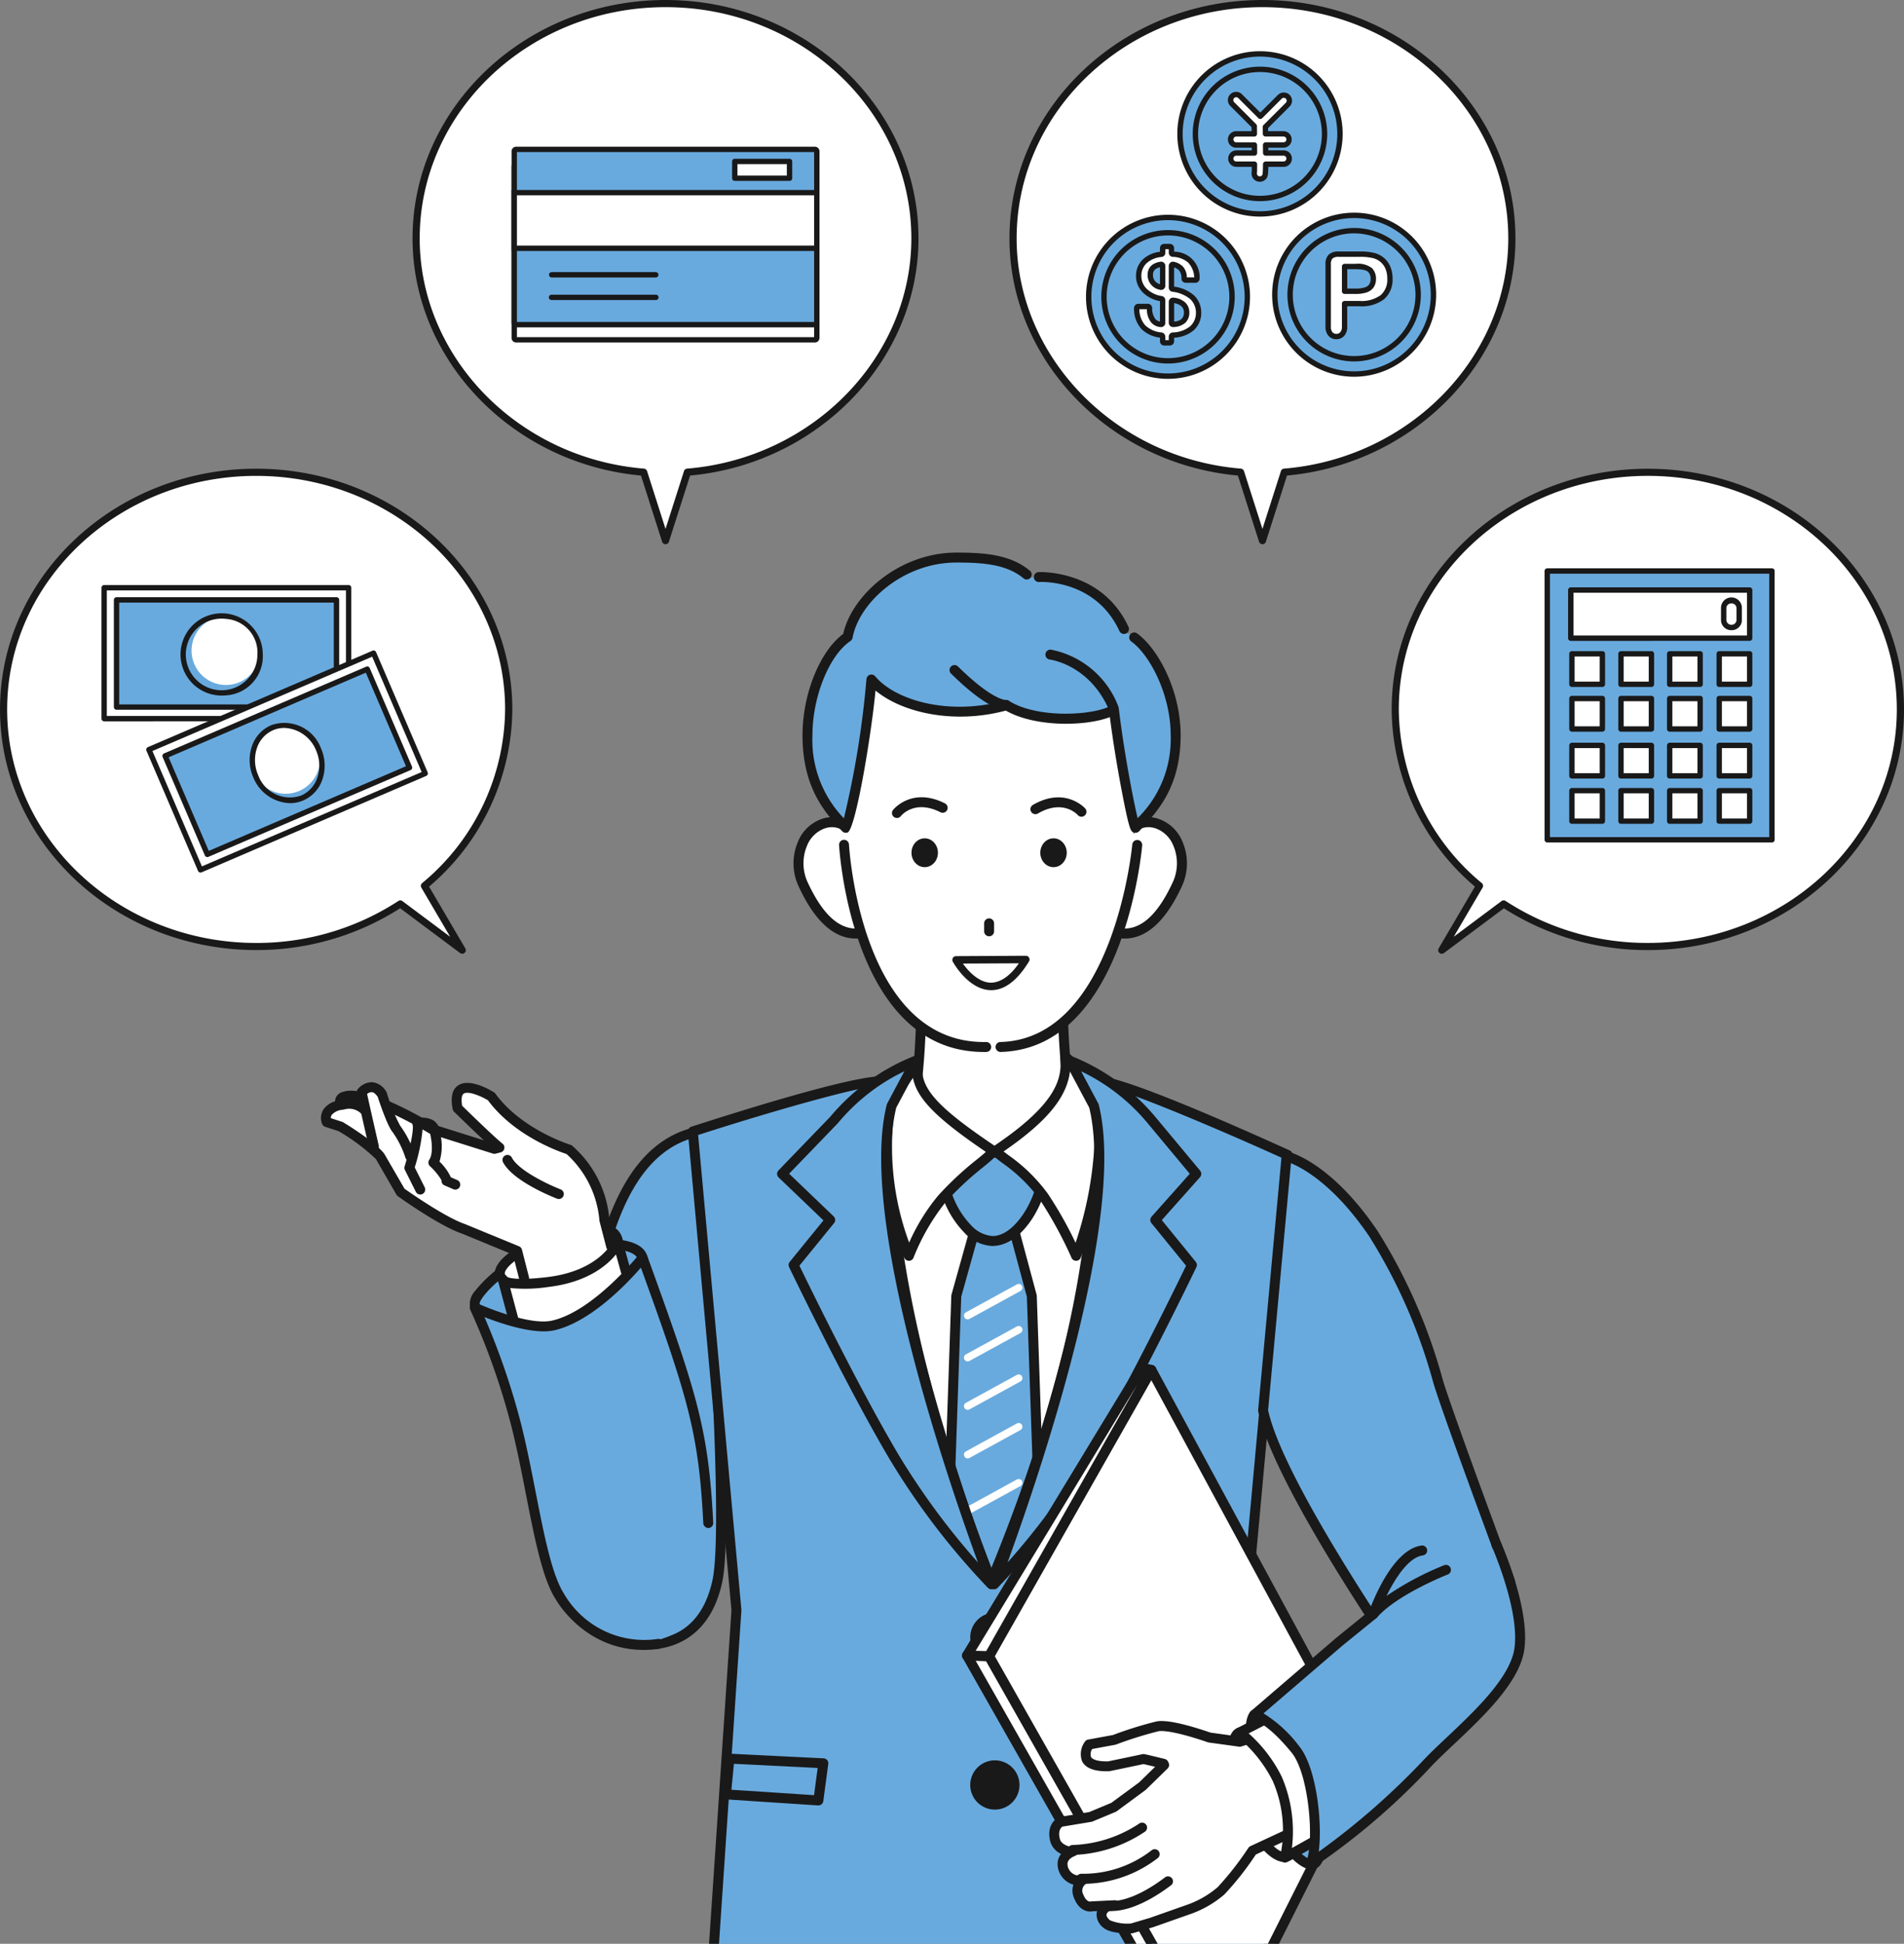 <svg xmlns="http://www.w3.org/2000/svg" xmlns:xlink="http://www.w3.org/1999/xlink" width="255.238" height="260.521" viewBox="0 0 255.238 260.521"><rect x="0" y="0" width="255.238" height="260.521" fill="#808080" stroke="none"/><defs><clipPath id="a"><rect width="192.213" height="206.872" transform="translate(100.31 81.369)" fill="none"/></clipPath></defs><g transform="translate(-919 1037)"><g transform="translate(848.979 -1064.72)"><path d="M126.923,146.446a30.852,30.852,0,0,0,11.3-23.646c0-17.549-15.16-31.776-33.86-31.776S70.5,105.251,70.5,122.8s15.16,31.777,33.861,31.777a35.221,35.221,0,0,0,19.323-5.7l8.3,6.2Z" fill="#fff"/><path d="M131.985,155.551a.479.479,0,0,1-.287-.1l-8.035-6a35.679,35.679,0,0,1-19.3,5.6c-18.935,0-34.339-14.471-34.339-32.257s15.4-32.255,34.339-32.255S138.7,105.015,138.7,122.8a31.426,31.426,0,0,1-11.159,23.75l4.858,8.279a.48.48,0,0,1-.413.722ZM104.36,91.5c-18.407,0-33.381,14.04-33.381,31.3s14.974,31.3,33.381,31.3a34.721,34.721,0,0,0,19.06-5.623.475.475,0,0,1,.549.017l6.4,4.779-3.863-6.582a.479.479,0,0,1,.1-.609,30.508,30.508,0,0,0,11.126-23.28C137.741,105.543,122.767,91.5,104.36,91.5Z" fill="#191919"/><rect width="32.774" height="17.541" transform="translate(83.982 106.493)" fill="#fff"/><path d="M83.982,124.394a.36.36,0,0,1-.359-.36V106.493a.359.359,0,0,1,.359-.359h32.774a.359.359,0,0,1,.359.359v17.541a.359.359,0,0,1-.359.359Zm32.774-.36h0ZM84.341,106.853v16.822H116.4V106.853Z" fill="#191919"/><rect width="29.487" height="14.366" transform="translate(85.646 108.122)" fill="#69aade"/><path d="M85.646,122.848a.36.36,0,0,1-.36-.359V108.122a.36.36,0,0,1,.36-.359h29.486a.36.36,0,0,1,.36.359v14.366a.36.36,0,0,1-.36.36ZM86,108.481v13.648h28.768V108.481Z" fill="#191919"/><path d="M104.889,115.432a4.608,4.608,0,1,1-4.579-5.124A4.874,4.874,0,0,1,104.889,115.432Z" fill="#fff"/><path d="M100.31,120.916a5.514,5.514,0,1,1,4.939-5.484A5.238,5.238,0,0,1,100.31,120.916Zm0-10.248a4.8,4.8,0,1,0,4.22,4.764A4.522,4.522,0,0,0,100.31,110.668Z" fill="#191919"/><rect width="32.774" height="17.541" transform="translate(89.981 128.189) rotate(-23.228)" fill="#fff"/><path d="M96.9,144.667a.357.357,0,0,1-.33-.217l-6.918-16.119a.359.359,0,0,1,0-.275.354.354,0,0,1,.192-.2l30.117-12.925a.359.359,0,0,1,.472.188l6.918,16.119a.359.359,0,0,1,0,.275.355.355,0,0,1-.192.2L97.041,144.638A.347.347,0,0,1,96.9,144.667Zm-6.446-16.29,6.635,15.459,29.457-12.642-6.635-15.459Z" fill="#191919"/><rect width="29.487" height="14.366" transform="translate(92.153 129.03) rotate(-23.228)" fill="#69aade"/><path d="M97.819,142.591a.339.339,0,0,1-.133-.026.355.355,0,0,1-.2-.191l-5.666-13.2a.359.359,0,0,1,0-.275.355.355,0,0,1,.192-.2l27.1-11.629a.359.359,0,0,1,.472.188l5.666,13.2a.36.36,0,0,1-.189.472l-27.1,11.629A.342.342,0,0,1,97.819,142.591Zm-5.194-13.373,5.382,12.542,26.437-11.346-5.383-12.541Z" fill="#191919"/><path d="M112.72,128.158a4.609,4.609,0,1,1-6.23-2.9A4.875,4.875,0,0,1,112.72,128.158Z" fill="#fff"/><path d="M108.9,135.367a5.507,5.507,0,0,1-4.924-3.455,5.767,5.767,0,0,1-.207-4.115,4.676,4.676,0,0,1,2.583-2.872,5.239,5.239,0,0,1,6.7,3.092,5.77,5.77,0,0,1,.207,4.114A4.679,4.679,0,0,1,110.674,135,4.483,4.483,0,0,1,108.9,135.367Zm-.77-10.087a3.787,3.787,0,0,0-1.495.305,3.966,3.966,0,0,0-2.185,2.441,5.055,5.055,0,0,0,.186,3.6,4.523,4.523,0,0,0,5.758,2.714,3.972,3.972,0,0,0,2.185-2.441,5.058,5.058,0,0,0-.186-3.6A4.791,4.791,0,0,0,108.127,125.28Z" fill="#191919"/><path d="M272.691,59.672c0-17.382-14.969-31.473-33.433-31.473S205.825,42.29,205.825,59.672c0,16.45,13.412,29.933,30.5,31.333l2.932,9.177L242.189,91C259.279,89.605,272.691,76.122,272.691,59.672Z" fill="#fff"/><path d="M239.258,100.661a.479.479,0,0,1-.456-.333l-2.835-8.873c-17.2-1.566-30.622-15.468-30.622-31.783,0-17.618,15.214-31.952,33.913-31.952s33.913,14.334,33.913,31.952c0,16.315-13.425,30.217-30.622,31.783l-2.835,8.873A.48.48,0,0,1,239.258,100.661Zm0-71.983c-18.171,0-32.954,13.9-32.954,30.994,0,15.921,13.2,29.474,30.061,30.856a.478.478,0,0,1,.417.331l2.476,7.749,2.475-7.749a.48.48,0,0,1,.417-.331c16.858-1.382,30.062-14.935,30.062-30.856C272.212,42.582,257.429,28.678,239.258,28.678Z" fill="#191919"/><circle cx="10.723" cy="10.723" r="10.723" transform="translate(228.204 34.946)" fill="#69aade"/><path d="M238.927,56.75a11.082,11.082,0,1,1,11.082-11.082A11.094,11.094,0,0,1,238.927,56.75Zm0-21.445A10.364,10.364,0,1,0,249.29,45.668,10.375,10.375,0,0,0,238.927,35.305Z" fill="#191919"/><path d="M238.927,54.682a9.014,9.014,0,1,1,9.012-9.014A9.025,9.025,0,0,1,238.927,54.682Zm0-17.308a8.295,8.295,0,1,0,8.294,8.294A8.3,8.3,0,0,0,238.927,37.374Z" fill="#191919"/><path d="M242.1,47.156a.747.747,0,1,0,0-1.495h-2.435c0-.289-.006-.6-.01-.922l2.994-2.994a.747.747,0,1,0-1.057-1.057l-2.625,2.624-2.7-2.7a.748.748,0,0,0-1.057,1.058l2.951,2.951c0,.329.008.679.011,1.044h-2.4a.747.747,0,1,0,0,1.495h2.409c0,.366,0,.727.006,1.073H235.77a.747.747,0,1,0,0,1.495h2.416c0,.547-.007.951-.017,1.1a.748.748,0,0,0,1.259.683c.177-.176.25-.26.262-1.782H242.1a.747.747,0,1,0,0-1.495h-2.41c0-.32,0-.683-.009-1.073Z" fill="#fff"/><path d="M238.9,52.082a1.105,1.105,0,0,1-1.084-1.331c0-.075.006-.32.008-.668H235.77a1.107,1.107,0,1,1,0-2.214h2.053l0-.353H235.77a1.108,1.108,0,1,1,0-2.215H237.8l-.005-.533-2.848-2.848a1.106,1.106,0,0,1,0-1.566,1.11,1.11,0,0,1,1.566,0l2.45,2.45,2.37-2.37a1.131,1.131,0,0,1,1.565,0,1.107,1.107,0,0,1,0,1.565l-2.886,2.888,0,.414H242.1a1.108,1.108,0,0,1,0,2.215h-2.057l0,.353H242.1a1.107,1.107,0,0,1,0,2.214h-2.054c-.021,1.216-.1,1.412-.364,1.678A1.093,1.093,0,0,1,238.9,52.082Zm-3.131-3.494a.389.389,0,1,0,0,.777h2.417a.36.36,0,0,1,.359.361c0,.559-.008.972-.019,1.123a.427.427,0,0,0,.1.4.4.4,0,0,0,.548,0c.082-.082.145-.145.157-1.531a.359.359,0,0,1,.359-.356H242.1a.389.389,0,0,0,0-.777h-2.41a.359.359,0,0,1-.359-.356l-.01-1.072a.36.36,0,0,1,.36-.363H242.1a.389.389,0,0,0,0-.777h-2.435a.359.359,0,0,1-.359-.356l-.01-.921a.36.36,0,0,1,.1-.258l3-2.994a.389.389,0,0,0-.55-.55l-2.624,2.625a.369.369,0,0,1-.508,0l-2.7-2.7a.391.391,0,0,0-.55,0,.389.389,0,0,0,0,.55l2.951,2.951a.358.358,0,0,1,.106.25l.01,1.045a.359.359,0,0,1-.359.362h-2.4a.389.389,0,1,0,0,.777h2.409a.359.359,0,0,1,.359.356l.006,1.075a.36.36,0,0,1-.359.36Z" fill="#191919"/><circle cx="10.634" cy="10.634" r="10.634" transform="translate(215.963 56.866)" fill="#69aade"/><path d="M226.6,78.494A10.994,10.994,0,1,1,237.591,67.5,11.007,11.007,0,0,1,226.6,78.494Zm0-21.268A10.274,10.274,0,1,0,236.872,67.5,10.287,10.287,0,0,0,226.6,57.226Z" fill="#191919"/><path d="M226.6,76.442a8.942,8.942,0,1,1,8.941-8.942A8.952,8.952,0,0,1,226.6,76.442Zm0-17.164A8.222,8.222,0,1,0,234.82,67.5,8.231,8.231,0,0,0,226.6,59.278Z" fill="#191919"/><path d="M227.058,72.843v.62a.208.208,0,0,1-.207.208h-.763a.208.208,0,0,1-.208-.208v-.624a.208.208,0,0,0-.185-.206,3.946,3.946,0,0,1-2.385-1.051,3.639,3.639,0,0,1-.907-2.568.208.208,0,0,1,.207-.216h1.3a.206.206,0,0,1,.207.2,2.754,2.754,0,0,0,.479,1.675,1.457,1.457,0,0,0,1.063.526.206.206,0,0,0,.222-.207V67.954a.209.209,0,0,0-.171-.2,4,4,0,0,1-2.239-1.094,2.749,2.749,0,0,1-.8-1.928,2.7,2.7,0,0,1,.8-1.981A3.715,3.715,0,0,1,225.7,61.8a.208.208,0,0,0,.184-.206v-.625a.208.208,0,0,1,.208-.207h.763a.207.207,0,0,1,.207.207v.617a.207.207,0,0,0,.187.207,3.576,3.576,0,0,1,2.276.843,3.458,3.458,0,0,1,.96,2.406.209.209,0,0,1-.208.218h-1.3a.207.207,0,0,1-.207-.2,1.994,1.994,0,0,0-.425-1.354,2.061,2.061,0,0,0-1.036-.545.206.206,0,0,0-.249.2v2.9a.208.208,0,0,0,.173.2,4.9,4.9,0,0,1,2.612,1.1,2.849,2.849,0,0,1,.856,2.089,2.784,2.784,0,0,1-.856,2.035,4.219,4.219,0,0,1-2.6.946A.208.208,0,0,0,227.058,72.843Zm-1.178-9.485a.207.207,0,0,0-.238-.206q-1.422.227-1.422,1.416a1.659,1.659,0,0,0,1.4,1.645.207.207,0,0,0,.263-.2Zm1.178,7.628a.208.208,0,0,0,.226.207,2.2,2.2,0,0,0,1.381-.467,1.525,1.525,0,0,0,.428-1.125,1.456,1.456,0,0,0-.428-1.071,2.367,2.367,0,0,0-1.37-.561.208.208,0,0,0-.237.206Z" fill="#fff"/><path d="M226.851,74.03h-.763a.567.567,0,0,1-.567-.567v-.491a4.245,4.245,0,0,1-2.465-1.136,4,4,0,0,1-1.013-2.811.581.581,0,0,1,.162-.416.563.563,0,0,1,.4-.171h1.3a.565.565,0,0,1,.567.546,2.438,2.438,0,0,0,.4,1.46,1.036,1.036,0,0,0,.648.372V68.079a4.284,4.284,0,0,1-2.312-1.177,3.1,3.1,0,0,1-.9-2.174,3.047,3.047,0,0,1,.909-2.235,3.982,3.982,0,0,1,2.3-1.027v-.493a.568.568,0,0,1,.567-.567h.763a.568.568,0,0,1,.567.567v.48a3.414,3.414,0,0,1,3.422,3.578.579.579,0,0,1-.158.418.569.569,0,0,1-.409.174h-1.3a.565.565,0,0,1-.566-.545,1.719,1.719,0,0,0-.32-1.113,1.632,1.632,0,0,0-.671-.4V66.14a5.023,5.023,0,0,1,2.679,1.173,3.2,3.2,0,0,1,.962,2.342,3.139,3.139,0,0,1-.962,2.288,4.376,4.376,0,0,1-2.679,1.036v.484A.568.568,0,0,1,226.851,74.03Zm-.612-.718h.46v-.469a.566.566,0,0,1,.512-.564,3.92,3.92,0,0,0,2.378-.843,2.416,2.416,0,0,0,.751-1.781,2.481,2.481,0,0,0-.751-1.835,4.581,4.581,0,0,0-2.42-1,.566.566,0,0,1-.47-.558v-2.9a.567.567,0,0,1,.214-.445.561.561,0,0,1,.473-.11,2.429,2.429,0,0,1,1.211.642,2.187,2.187,0,0,1,.523,1.447h.993a3.025,3.025,0,0,0-.845-2.01,3.27,3.27,0,0,0-2.054-.739.568.568,0,0,1-.515-.565v-.465h-.46V61.6a.571.571,0,0,1-.5.563,3.384,3.384,0,0,0-2.018.84,2.327,2.327,0,0,0-.7,1.727,2.379,2.379,0,0,0,.706,1.682,3.682,3.682,0,0,0,2.044.987.569.569,0,0,1,.463.557v3.037a.57.57,0,0,1-.185.42.586.586,0,0,1-.428.145,1.811,1.811,0,0,1-1.313-.66,2.938,2.938,0,0,1-.549-1.739h-1a3.227,3.227,0,0,0,.795,2.172,3.62,3.62,0,0,0,2.177.947.57.57,0,0,1,.5.563Zm1.035-11.873h0Zm-.006,10.114a.567.567,0,0,1-.569-.567V68.175a.566.566,0,0,1,.2-.429.546.546,0,0,1,.451-.132,2.67,2.67,0,0,1,1.572.662,1.814,1.814,0,0,1,.533,1.325,1.874,1.874,0,0,1-.533,1.378,2.5,2.5,0,0,1-1.606.572A.339.339,0,0,1,227.268,71.553Zm.15-3.2v2.466a1.652,1.652,0,0,0,.993-.347,1.168,1.168,0,0,0,.322-.871,1.1,1.1,0,0,0-.323-.817A1.86,1.86,0,0,0,227.418,68.353Zm-.173-.028h0Zm-1.569-1.744a.551.551,0,0,1-.161-.024,2,2,0,0,1-1.655-1.989c0-.683.3-1.544,1.725-1.771a.567.567,0,0,1,.654.56v2.656a.574.574,0,0,1-.229.456A.562.562,0,0,1,225.676,66.581Zm-.155-3.04c-.831.185-.942.642-.942,1.027a1.226,1.226,0,0,0,.942,1.234Z" fill="#191919"/><circle cx="10.634" cy="10.634" r="10.634" transform="translate(240.915 56.584)" fill="#69aade"/><path d="M251.549,78.212a10.993,10.993,0,1,1,10.993-10.994A11.006,11.006,0,0,1,251.549,78.212Zm0-21.268a10.274,10.274,0,1,0,10.274,10.274A10.287,10.287,0,0,0,251.549,56.944Z" fill="#191919"/><path d="M251.549,76.16a8.942,8.942,0,1,1,8.941-8.942A8.952,8.952,0,0,1,251.549,76.16Zm0-17.164a8.223,8.223,0,1,0,8.222,8.222A8.232,8.232,0,0,0,251.549,59Z" fill="#191919"/><path d="M252.284,68.414H250.27v3.073a1.434,1.434,0,0,1-.311,1,1.1,1.1,0,0,1-1.585,0,1.432,1.432,0,0,1-.3-.988V63.134A1.368,1.368,0,0,1,248.4,62.1a1.513,1.513,0,0,1,1.059-.311h2.821a7.411,7.411,0,0,1,1.925.192,2.887,2.887,0,0,1,1.152.615,2.776,2.776,0,0,1,.736,1.051,3.7,3.7,0,0,1,.252,1.4,3.093,3.093,0,0,1-1.022,2.514A4.646,4.646,0,0,1,252.284,68.414Zm-.533-4.976H250.27v3.317h1.481a4.408,4.408,0,0,0,1.3-.163,1.507,1.507,0,0,0,.8-.533,1.589,1.589,0,0,0,.274-.97,1.642,1.642,0,0,0-.422-1.17A2.812,2.812,0,0,0,251.751,63.438Z" fill="#fff"/><path d="M249.174,73.187a1.373,1.373,0,0,1-1.067-.457,1.783,1.783,0,0,1-.4-1.229V63.134a1.708,1.708,0,0,1,.447-1.3,1.837,1.837,0,0,1,1.3-.408h2.821a7.711,7.711,0,0,1,2.024.206,3.253,3.253,0,0,1,1.291.692,3.15,3.15,0,0,1,.832,1.186,4.108,4.108,0,0,1,.277,1.534,3.445,3.445,0,0,1-1.15,2.789,5,5,0,0,1-3.274.939h-1.655v2.714a1.787,1.787,0,0,1-.4,1.242A1.389,1.389,0,0,1,249.174,73.187Zm.289-11.041a1.224,1.224,0,0,0-.815.214,1.128,1.128,0,0,0-.218.774V71.5a1.108,1.108,0,0,0,.211.749.724.724,0,0,0,1.052-.006,1.106,1.106,0,0,0,.217-.757V68.414a.36.36,0,0,1,.36-.359h2.014a4.334,4.334,0,0,0,2.813-.772,2.732,2.732,0,0,0,.892-2.238,3.38,3.38,0,0,0-.224-1.265,2.435,2.435,0,0,0-.643-.917,2.51,2.51,0,0,0-1.01-.538,7.112,7.112,0,0,0-1.828-.179Zm2.288,4.969H250.27a.36.36,0,0,1-.36-.36V63.438a.36.36,0,0,1,.36-.359h1.481a3.079,3.079,0,0,1,2.2.588,2,2,0,0,1,.525,1.422,1.954,1.954,0,0,1-.343,1.184,1.878,1.878,0,0,1-.978.662A4.714,4.714,0,0,1,251.751,67.115Zm-1.122-.719h1.122a4.1,4.1,0,0,0,1.192-.146,1.162,1.162,0,0,0,.615-.4,1.26,1.26,0,0,0,.2-.757,1.29,1.29,0,0,0-.325-.924c-.162-.164-.592-.368-1.685-.368h-1.122Z" fill="#191919"/><path d="M268.355,146.446a30.851,30.851,0,0,1-11.3-23.646c0-17.549,15.159-31.776,33.86-31.776s33.86,14.227,33.86,31.776-15.16,31.777-33.86,31.777a35.221,35.221,0,0,1-19.323-5.7l-8.3,6.2Z" fill="#fff"/><path d="M263.294,155.551a.473.473,0,0,1-.319-.123.479.479,0,0,1-.094-.6l4.858-8.279a31.43,31.43,0,0,1-11.16-23.75c0-17.785,15.4-32.255,34.34-32.255s34.34,14.47,34.34,32.255-15.4,32.257-34.34,32.257a35.677,35.677,0,0,1-19.3-5.6l-8.036,6A.474.474,0,0,1,263.294,155.551Zm8.3-7.155a.47.47,0,0,1,.261.079,34.722,34.722,0,0,0,19.061,5.623c18.406,0,33.381-14.04,33.381-31.3s-14.975-31.3-33.381-31.3-33.381,14.04-33.381,31.3a30.508,30.508,0,0,0,11.126,23.28.479.479,0,0,1,.105.609l-3.863,6.582,6.4-4.779A.471.471,0,0,1,271.6,148.4Z" fill="#191919"/><rect width="30.122" height="36.023" transform="translate(277.437 104.249)" fill="#69aade"/><path d="M307.559,140.631H277.437a.36.36,0,0,1-.36-.359V104.25a.36.36,0,0,1,.36-.359h30.12a.363.363,0,0,1,.361.361v36.021A.359.359,0,0,1,307.559,140.631Zm-29.763-.718h29.4v-35.3H277.8Z" fill="#191919"/><path d="M304.568,113.254H280.59V106.8h23.978Z" fill="#fff"/><path d="M280.591,113.614a.355.355,0,0,1-.254-.106.36.36,0,0,1-.106-.254V106.8a.361.361,0,0,1,.36-.36h23.977a.36.36,0,0,1,.36.36v6.452a.36.36,0,0,1-.36.359Zm.359-.719h23.259v-5.734H280.95Z" fill="#191919"/><rect width="4.083" height="4.084" transform="translate(280.741 115.348)" fill="#fff"/><path d="M284.824,119.792h-4.083a.36.36,0,0,1-.359-.36v-4.081a.364.364,0,0,1,.362-.362h4.08a.36.36,0,0,1,.36.359v4.084A.361.361,0,0,1,284.824,119.792Zm-3.723-.719h3.364v-3.365H281.1Z" fill="#191919"/><rect width="4.083" height="4.084" transform="translate(287.313 115.348)" fill="#fff"/><path d="M291.4,119.792h-4.083a.36.36,0,0,1-.359-.36v-4.081a.364.364,0,0,1,.362-.362h4.08a.359.359,0,0,1,.359.359v4.084A.36.36,0,0,1,291.4,119.792Zm-3.723-.719h3.363v-3.365h-3.363Z" fill="#191919"/><rect width="4.083" height="4.084" transform="translate(293.847 115.348)" fill="#fff"/><path d="M297.93,119.792h-4.083a.36.36,0,0,1-.36-.36v-4.081a.366.366,0,0,1,.364-.362h4.079a.359.359,0,0,1,.359.359v4.084A.36.36,0,0,1,297.93,119.792Zm-3.724-.719h3.364v-3.365h-3.364Z" fill="#191919"/><rect width="4.083" height="4.084" transform="translate(280.741 121.339)" fill="#fff"/><path d="M284.824,125.783h-4.083a.359.359,0,0,1-.359-.359v-4.081a.365.365,0,0,1,.362-.363h4.08a.36.36,0,0,1,.36.359v4.085A.36.36,0,0,1,284.824,125.783Zm-3.723-.719h3.364V121.7H281.1Z" fill="#191919"/><rect width="4.083" height="4.084" transform="translate(287.313 121.339)" fill="#fff"/><path d="M291.4,125.783h-4.083a.359.359,0,0,1-.359-.359v-4.081a.365.365,0,0,1,.362-.363h4.08a.359.359,0,0,1,.359.359v4.085A.359.359,0,0,1,291.4,125.783Zm-3.723-.719h3.363V121.7h-3.363Z" fill="#191919"/><rect width="4.083" height="4.084" transform="translate(293.847 121.339)" fill="#fff"/><path d="M297.93,125.783h-4.083a.36.36,0,0,1-.36-.359v-4.081a.366.366,0,0,1,.364-.363h4.079a.359.359,0,0,1,.359.359v4.085A.359.359,0,0,1,297.93,125.783Zm-3.724-.719h3.364V121.7h-3.364Z" fill="#191919"/><rect width="4.083" height="4.084" transform="translate(280.741 127.625)" fill="#fff"/><path d="M284.824,132.068h-4.083a.359.359,0,0,1-.359-.359v-4.081a.365.365,0,0,1,.362-.363h4.08a.36.36,0,0,1,.36.36v4.084A.36.36,0,0,1,284.824,132.068Zm-3.723-.718h3.364v-3.366H281.1Z" fill="#191919"/><rect width="4.083" height="4.084" transform="translate(287.313 127.625)" fill="#fff"/><path d="M291.4,132.068h-4.083a.359.359,0,0,1-.359-.359v-4.084a.36.36,0,0,1,.359-.36h4.08a.365.365,0,0,1,.362.363v4.081A.359.359,0,0,1,291.4,132.068Zm-3.723-.718h3.363v-3.366h-3.363Z" fill="#191919"/><rect width="4.083" height="4.084" transform="translate(293.847 127.625)" fill="#fff"/><path d="M297.93,132.068h-4.083a.36.36,0,0,1-.36-.359v-4.081a.366.366,0,0,1,.364-.363h4.079a.36.36,0,0,1,.359.36v4.084A.359.359,0,0,1,297.93,132.068Zm-3.724-.718h3.364v-3.366h-3.364Z" fill="#191919"/><rect width="4.083" height="4.084" transform="translate(280.741 133.69)" fill="#fff"/><path d="M284.824,138.134h-4.083a.36.36,0,0,1-.359-.36v-4.081a.364.364,0,0,1,.362-.362h4.08a.36.36,0,0,1,.36.359v4.084A.36.36,0,0,1,284.824,138.134Zm-3.723-.719h3.364v-3.366H281.1Z" fill="#191919"/><rect width="4.083" height="4.084" transform="translate(287.313 133.69)" fill="#fff"/><path d="M291.4,138.134h-4.083a.36.36,0,0,1-.359-.36V133.69a.359.359,0,0,1,.359-.359h4.08a.364.364,0,0,1,.362.362v4.081A.36.36,0,0,1,291.4,138.134Zm-3.723-.719h3.363v-3.366h-3.363Z" fill="#191919"/><rect width="4.083" height="4.084" transform="translate(293.847 133.69)" fill="#fff"/><path d="M297.93,138.134h-4.083a.36.36,0,0,1-.36-.36v-4.081a.366.366,0,0,1,.364-.362h4.079a.359.359,0,0,1,.359.359v4.084A.36.36,0,0,1,297.93,138.134Zm-3.724-.719h3.364v-3.366h-3.364Z" fill="#191919"/><rect width="4.083" height="4.084" transform="translate(300.485 115.348)" fill="#fff"/><path d="M304.568,119.792h-4.083a.36.36,0,0,1-.359-.36v-4.081a.364.364,0,0,1,.362-.362h4.08a.36.36,0,0,1,.36.359v4.084A.36.36,0,0,1,304.568,119.792Zm-3.723-.719h3.364v-3.365h-3.364Z" fill="#191919"/><rect width="4.083" height="4.084" transform="translate(300.485 121.339)" fill="#fff"/><path d="M304.568,125.783h-4.083a.359.359,0,0,1-.359-.359v-4.081a.365.365,0,0,1,.362-.363h4.08a.36.36,0,0,1,.36.359v4.085A.36.36,0,0,1,304.568,125.783Zm-3.723-.719h3.364V121.7h-3.364Z" fill="#191919"/><rect width="4.083" height="4.084" transform="translate(300.485 127.625)" fill="#fff"/><path d="M304.568,132.068h-4.083a.359.359,0,0,1-.359-.359v-4.081a.365.365,0,0,1,.362-.363h4.08a.36.36,0,0,1,.36.36v4.084A.36.36,0,0,1,304.568,132.068Zm-3.723-.718h3.364v-3.366h-3.364Z" fill="#191919"/><rect width="4.083" height="4.084" transform="translate(300.485 133.69)" fill="#fff"/><path d="M304.568,138.134h-4.083a.36.36,0,0,1-.359-.36v-4.081a.364.364,0,0,1,.362-.362h4.08a.36.36,0,0,1,.36.359v4.084A.36.36,0,0,1,304.568,138.134Zm-3.723-.719h3.364v-3.366h-3.364Z" fill="#191919"/><path d="M302.128,112.18a1.359,1.359,0,0,1-1.4-1.313v-1.675a1.4,1.4,0,0,1,2.8,0v1.675A1.36,1.36,0,0,1,302.128,112.18Zm0-3.585a.645.645,0,0,0-.682.6v1.675a.688.688,0,0,0,1.363,0v-1.675A.644.644,0,0,0,302.128,108.6Z" fill="#191919"/><path d="M192.67,59.672C192.67,42.29,177.7,28.2,159.237,28.2S125.8,42.29,125.8,59.672c0,16.45,13.413,29.933,30.5,31.333l2.932,9.177L162.168,91C179.257,89.605,192.67,76.122,192.67,59.672Z" fill="#fff"/><path d="M159.237,100.661a.48.48,0,0,1-.457-.333l-2.834-8.873c-17.2-1.566-30.621-15.468-30.621-31.783,0-17.618,15.213-31.952,33.912-31.952s33.912,14.334,33.912,31.952c0,16.315-13.424,30.217-30.621,31.783l-2.835,8.873A.479.479,0,0,1,159.237,100.661Zm0-71.983c-18.171,0-32.954,13.9-32.954,30.994,0,15.921,13.2,29.474,30.061,30.856a.48.48,0,0,1,.418.331l2.475,7.749,2.475-7.749a.48.48,0,0,1,.417-.331c16.857-1.382,30.062-14.935,30.062-30.856C192.191,42.582,177.408,28.678,159.237,28.678Z" fill="#191919"/><rect width="40.558" height="23.495" rx="0.258" transform="translate(138.958 49.771)" fill="#fff"/><path d="M179.258,73.625H139.216a.618.618,0,0,1-.618-.617V50.029a.618.618,0,0,1,.618-.617h40.042a.618.618,0,0,1,.617.617V73.008A.618.618,0,0,1,179.258,73.625Zm-39.941-.719h39.839V50.13H139.317Z" fill="#191919"/><rect width="40.558" height="23.495" rx="0.258" transform="translate(138.958 47.738)" fill="#69aade"/><path d="M179.258,71.592H139.216a.618.618,0,0,1-.618-.617V48a.618.618,0,0,1,.618-.618h40.042a.618.618,0,0,1,.617.618V70.975A.618.618,0,0,1,179.258,71.592Zm-39.941-.719h39.839V48.1H139.317Z" fill="#191919"/><path d="M157.925,64.909H143.974a.359.359,0,1,1,0-.719h13.951a.359.359,0,1,1,0,.719Z" fill="#191919"/><path d="M157.925,67.934H143.974a.36.36,0,1,1,0-.719h13.951a.36.36,0,1,1,0,.719Z" fill="#191919"/><rect width="40.558" height="7.453" transform="translate(138.958 53.544)" fill="#fff"/><path d="M179.875,61.357H138.6V53.185h41.276Zm-40.558-.719h39.839V53.9H139.317Z" fill="#191919"/><rect width="7.34" height="2.248" transform="translate(168.522 49.358)" fill="#fff"/><path d="M175.862,51.965h-7.34a.359.359,0,0,1-.359-.359V49.358a.359.359,0,0,1,.359-.359h7.34a.359.359,0,0,1,.359.359v2.248A.359.359,0,0,1,175.862,51.965Zm-6.981-.718H175.5v-1.53h-6.621Z" fill="#191919"/><g clip-path="url(#a)"><path d="M164.026,179.309c-7.878,1.345-13.549,9.765-15.437,30.02-2.1,22.536-4.343,36.026,7.1,38.627,1.836.418,8.61.429,10.494-8.327S164.026,179.309,164.026,179.309Z" fill="#69aade"/><path d="M157.1,248.76a7.173,7.173,0,0,1-1.558-.155c-11.159-2.537-10-14.552-8.077-34.459q.228-2.364.466-4.878c1.777-19.068,7.007-29.082,15.988-30.617a.68.68,0,0,1,.522.132.664.664,0,0,1,.254.474c.165,2.109,4.022,51.763,2.14,60.513-.753,3.5-2.334,6.039-4.7,7.546A9.441,9.441,0,0,1,157.1,248.76Zm6.324-68.65c-7.865,1.844-12.5,11.437-14.166,29.281q-.234,2.517-.466,4.883c-1.852,19.179-2.97,30.755,7.046,33.033a8.005,8.005,0,0,0,5.581-1.115c2.053-1.308,3.438-3.564,4.113-6.7C167.246,231.5,163.9,186.5,163.419,180.11Z" fill="#191919"/><path d="M144.951,194.882c6.42-.9,10.791-.623,11.229,1.507.672,3.269-4.616,6.809-11.037,7.7s-10.888,1.592-11.489-1.586C133.412,201.231,138.53,195.778,144.951,194.882Z" fill="#69aade"/><path d="M137.931,205.509c-2.723,0-4.515-.677-4.932-2.878a2.654,2.654,0,0,1,.7-1.884,18.276,18.276,0,0,1,11.159-6.524h0c7.561-1.054,11.477-.39,11.975,2.033a4.129,4.129,0,0,1-.817,3.231c-1.79,2.536-6.022,4.6-10.781,5.266l-.413.058A54.4,54.4,0,0,1,137.931,205.509Zm12.856-10.438a42.337,42.337,0,0,0-5.744.472h0c-6.167.859-10.7,5.973-10.73,6.872.445,2.337,4.027,1.955,10.325,1.075l.414-.057c4.344-.606,8.312-2.5,9.876-4.714a2.809,2.809,0,0,0,.6-2.2C155.442,196.113,154.825,195.071,150.787,195.071Zm-5.836-.188h0Z" fill="#191919"/><path d="M152.835,193.96c.422,1.9-2.338,4.984-7.531,6.138s-7.355-.039-8.127-1.213c-.819-1.246,1.686-3.518,6.688-5.33C149.527,191.5,152.413,192.061,152.835,193.96Z" fill="#fff"/><path d="M141.545,201.231c-3.064,0-4.376-1.145-4.925-1.98a1.658,1.658,0,0,1-.161-1.479c.531-1.6,3.214-3.407,7.179-4.844s6.91-1.719,8.537-.826a2.545,2.545,0,0,1,1.31,1.714c.273,1.228-.406,2.682-1.865,3.989a13.872,13.872,0,0,1-6.171,2.943A18.073,18.073,0,0,1,141.545,201.231Zm8.2-8.3a17.214,17.214,0,0,0-5.652,1.255c-3.954,1.432-6.048,3.047-6.368,4.01-.068.207-.016.287.01.327.445.677,2.058,2.122,7.426.928a12.533,12.533,0,0,0,5.57-2.634c1.058-.949,1.615-1.986,1.455-2.708h0a1.222,1.222,0,0,0-.652-.834A3.717,3.717,0,0,0,149.744,192.927Z" fill="#191919"/><path d="M146.291,181.795s-6.715-2.032-10.4-7.1c0,0-5.546-3.471-4.532,1.566,0,0,4.533,4.437,5.616,5.269l-.676.173-8.374-2.635s-8.771-5.353-11.74-4.363c0,0-.892.156-.466,1.109,0,0-2.523.349-1.907,2.292l1.861.608s4.055,2.426,5.305,4.008l2.763,4.784s5.424,3.892,8.388,4.906l7.951,3.317.214,3.574,9.555-.514,2.246-1.59S150.822,185.564,146.291,181.795Z" fill="#fff"/><path d="M129.876,186.228c.079-.665-1.755-2.444-1.755-2.444.858-1.265.259-3.789.259-3.789-.154-2.369-2.408-1.459-2.408-1.459.38,1.226-1.067,5.955-1.067,5.955l1.455,2.907,4.7-.658Z" fill="#fff"/><path d="M126.36,187.814a.666.666,0,0,1-.6-.369l-1.455-2.907a.659.659,0,0,1-.041-.493c.666-2.18,1.264-4.927,1.066-5.563a.668.668,0,0,1,.447-.836,3.021,3.021,0,0,1,2.4.275,2.164,2.164,0,0,1,.859,1.73,7.113,7.113,0,0,1-.1,3.756,6.763,6.763,0,0,1,1.52,2.1l.863.374a.666.666,0,0,1-.53,1.223l-1.181-.512a.667.667,0,0,1-.4-.691,8.494,8.494,0,0,0-1.556-1.888.665.665,0,0,1-.087-.852c.565-.834.308-2.637.161-3.261a.752.752,0,0,1-.017-.125c-.024-.563-.234-.714-.3-.764a1.175,1.175,0,0,0-.717-.16,24.483,24.483,0,0,1-1.075,5.331l1.337,2.671a.667.667,0,0,1-.6.964Z" fill="#191919"/><path d="M144.937,188.419a.675.675,0,0,1-.24-.045c-.6-.233-5.916-2.345-7.243-4.887a.666.666,0,1,1,1.181-.617c.928,1.777,5.038,3.678,6.543,4.261a.667.667,0,0,1-.241,1.288Z" fill="#191919"/><path d="M119.418,177.845a.664.664,0,0,1-.558-.3,2.286,2.286,0,0,0-2.625-1.146.666.666,0,0,1-.436-1.259,3.643,3.643,0,0,1,4.176,1.676.667.667,0,0,1-.557,1.031Z" fill="#191919"/><path d="M140.276,199.694a.666.666,0,0,1-.645-.5l-.851-3.324-6.9-2.843c-2.985-1.019-8.3-4.819-8.524-4.981a.657.657,0,0,1-.188-.208l-2.764-4.784a26.423,26.423,0,0,0-5.005-3.731l-1.79-.585a.665.665,0,0,1-.429-.432,2.148,2.148,0,0,1,.181-1.861,2.939,2.939,0,0,1,1.581-1.124,1.263,1.263,0,0,1,.146-.579,1.426,1.426,0,0,1,.986-.7c3-1.012,10.925,3.678,12.133,4.409l6.675,2.1c-1.677-1.563-3.855-3.694-3.985-3.821a.657.657,0,0,1-.187-.344c-.316-1.567-.077-2.636.709-3.18,1.519-1.052,4.289.579,4.829.918a.666.666,0,0,1,.186.173c3.506,4.822,9.99,6.837,10.055,6.856a.682.682,0,0,1,.233.125,14.67,14.67,0,0,1,4.985,9.875l.881,3.409a.667.667,0,1,1-1.291.334l-.9-3.474a.616.616,0,0,1-.021-.141,13.575,13.575,0,0,0-4.41-8.894c-1-.325-6.994-2.421-10.534-7.2-1.02-.611-2.685-1.283-3.258-.885-.273.189-.343.775-.2,1.621.792.773,4.476,4.356,5.406,5.071a.667.667,0,0,1-.241,1.174l-.676.173a.676.676,0,0,1-.365-.01l-8.374-2.635a.743.743,0,0,1-.147-.066c-3.289-2.008-9.231-4.951-11.182-4.3l-.129.046c.009.019.022.075.06.161a.667.667,0,0,1-.517.932,2.167,2.167,0,0,0-1.327.685.672.672,0,0,0-.1.431l1.5.489a.669.669,0,0,1,.136.062c.17.1,4.174,2.507,5.485,4.167l2.744,4.738c.8.562,5.5,3.845,8.1,4.734l7.252,2.985a.664.664,0,0,1,.392.451l.934,3.648a.665.665,0,0,1-.48.811A.63.63,0,0,1,140.276,199.694Z" fill="#191919"/><path d="M122.936,178.516c-.386-.911-1.588-4.237-1.588-4.237a1.583,1.583,0,0,0-2.753-.308c.363,1.561,1.586,6.834,1.586,6.834l2.862,3.153,2.058-1.411S123.267,179.3,122.936,178.516Z" fill="#fff"/><path d="M125.007,183.354a.665.665,0,0,1-.632-.458,12.848,12.848,0,0,0-1.711-3.429c-.675-.766-1.741-3.919-2.015-4.753-.2-.287-.484-.6-.8-.622a1.066,1.066,0,0,0-.619.244c.414,1.915,1.549,6.86,1.562,6.913a.666.666,0,1,1-1.3.3c-.014-.058-1.318-5.737-1.644-7.3a.668.668,0,0,1,.137-.559,2.517,2.517,0,0,1,1.931-.928,2.458,2.458,0,0,1,1.895,1.3.641.641,0,0,1,.075.156,22.808,22.808,0,0,0,1.777,4.373,13.846,13.846,0,0,1,1.976,3.893.667.667,0,0,1-.633.875Z" fill="#191919"/><path d="M138.98,205.053l-1.556-5.849s.154,1.036,6.033.339c7.453-.885,9.386-5.284,9.386-5.284l1.859,6.691s-5.074,4.824-10.343,5.916C138.891,208,138.98,205.053,138.98,205.053Z" fill="#fff"/><path d="M142.123,207.791a4.358,4.358,0,0,1-2.877-.849,2.55,2.55,0,0,1-.93-1.793l-1.517-5.7a.829.829,0,0,1-.034-.143.667.667,0,0,1,1.23-.443c.19.1,1.236.513,5.383.022,6.94-.823,8.782-4.728,8.856-4.894a.668.668,0,0,1,1.251.093l1.859,6.691a.668.668,0,0,1-.183.663c-.212.2-5.273,4.967-10.667,6.085A11.861,11.861,0,0,1,142.123,207.791Zm-2.477-2.728a1.23,1.23,0,0,0,.479.877c.505.408,1.626.785,4.1.274,4.318-.9,8.588-4.472,9.726-5.481l-1.357-4.886c-1.205,1.477-3.856,3.74-9.057,4.358a20.522,20.522,0,0,1-5.118.145l1.206,4.532A.641.641,0,0,1,139.646,205.063Z" fill="#191919"/><path d="M164.612,235.138c-.618-12.516-2.39-23.256-8.441-38.834,0,0-6.36,8.238-12.3,9.12-6.539.97-10.2-2.445-10.2-2.445a78.82,78.82,0,0,1,5.3,14.76c2.039,8.086,3,18.374,5.82,22.822,0,0,3.905,10.623,14.526,6.606C163.037,245.759,164.866,240.259,164.612,235.138Z" fill="#69aade"/><path d="M156.3,248.852c-8,0-11.746-6.713-11.785-6.787-1.758-2.687-2.841-8.211-3.987-14.059-.6-3.076-1.227-6.257-1.985-9.242a94.285,94.285,0,0,0-5.483-15.5.667.667,0,0,1,.879-.894c.067.032,6.828,3.1,10.109,2.341,5.558-1.278,11.536-8.749,11.6-8.824a.666.666,0,0,1,1.148.187c6.622,18.3,8.209,23.1,8.834,35.741a.667.667,0,0,1-.632.7.7.7,0,0,1-.7-.633c-.6-12.2-2.126-17.016-8.362-34.266-1.841,2.118-6.731,7.277-11.586,8.394-2.688.613-7.055-.853-9.387-1.767a97.345,97.345,0,0,1,4.875,14.19c.766,3.021,1.394,6.22,2,9.314,1.121,5.717,2.181,11.117,3.823,13.633a12.429,12.429,0,0,0,12.555,6,.666.666,0,1,1,.183,1.32A15.1,15.1,0,0,1,156.3,248.852Z" fill="#191919"/><path d="M203.015,241.979c16.926-26.445,14.2-70.123,14.2-70.123H188.819S186.09,215.534,203.015,241.979Z" fill="#fff"/><path d="M203.016,242.646a.668.668,0,0,1-.562-.307c-16.848-26.324-14.328-70.086-14.3-70.526a.666.666,0,0,1,.665-.624h28.394a.667.667,0,0,1,.665.624c.027.44,2.548,44.2-14.3,70.526A.668.668,0,0,1,203.016,242.646Zm-13.564-70.125c-.238,5.367-1.367,43.893,13.564,68.2,14.934-24.317,13.8-62.838,13.562-68.2Z" fill="#191919"/><path d="M215.643,185.047c-4.047-12.158-3.116-29.68-3.116-29.68H193.3s1.415,16.681-2.913,29.68Z" fill="#fff"/><path d="M215.644,185.713H190.387a.666.666,0,0,1-.632-.877c4.233-12.715,2.895-29.247,2.881-29.412a.667.667,0,0,1,.664-.723h19.227a.664.664,0,0,1,.665.7c-.008.174-.876,17.538,3.083,29.434a.661.661,0,0,1-.091.6A.668.668,0,0,1,215.644,185.713ZM191.3,184.381H214.73c-3.285-10.684-3.011-25.033-2.9-28.348H194.014C194.216,159.311,194.8,173.088,191.3,184.381Z" fill="#191919"/><path d="M206.07,192.982h-5.5l-2.358,8.431-2.169,63.309,7.373,10.354,7.089-10.354-2.169-63.309Z" fill="#69aade"/><path d="M203.418,275.742a.664.664,0,0,1-.543-.279L195.5,265.108a.678.678,0,0,1-.123-.409l2.17-63.308a.693.693,0,0,1,.024-.158l2.358-8.43a.667.667,0,0,1,.642-.487h5.5a.667.667,0,0,1,.644.494l2.267,8.43a.7.7,0,0,1,.023.151l2.169,63.308a.668.668,0,0,1-.116.4l-7.089,10.354a.666.666,0,0,1-.544.29Zm-6.7-11.223,6.689,9.393,6.426-9.387-2.158-63.012-2.115-7.865h-4.483l-2.2,7.868Z" fill="#191919"/><path d="M199.746,204.548a.5.5,0,0,1-.241-.939l6.843-3.749a.5.5,0,0,1,.48.877l-6.842,3.749A.5.5,0,0,1,199.746,204.548Z" fill="#fff"/><path d="M199.746,210.182a.5.5,0,0,1-.241-.939l6.843-3.749a.5.5,0,0,1,.48.877l-6.842,3.749A.5.5,0,0,1,199.746,210.182Z" fill="#fff"/><path d="M199.746,216.674a.5.5,0,0,1-.241-.939l6.843-3.749a.5.5,0,0,1,.48.877l-6.842,3.749A.5.5,0,0,1,199.746,216.674Z" fill="#fff"/><path d="M199.746,223.183a.5.5,0,0,1-.241-.939l6.843-3.748a.5.5,0,0,1,.48.877l-6.842,3.748A.5.5,0,0,1,199.746,223.183Z" fill="#fff"/><path d="M199.746,230.692a.5.5,0,0,1-.241-.938l6.843-3.748a.5.5,0,0,1,.48.877l-6.842,3.748A.5.5,0,0,1,199.746,230.692Z" fill="#fff"/><path d="M209.751,185.284c.033-2.856-3.9-3.035-6.59-3.066s-6.712.054-6.745,2.911,2.948,8.926,6.649,8.923C206.8,194.049,209.718,188.141,209.751,185.284Z" fill="#69aade"/><path d="M203.062,194.718a5.5,5.5,0,0,1-3.832-1.86,12.7,12.7,0,0,1-3.48-7.737c.013-1.087.52-2.52,2.863-3.172a16.745,16.745,0,0,1,4.556-.4,16.52,16.52,0,0,1,4.5.5c2.29.706,2.756,2.15,2.743,3.237-.036,3.225-3.166,9.423-7.352,9.426Zm-.49-11.836a14.009,14.009,0,0,0-3.6.351c-1.678.467-1.881,1.31-1.888,1.9a11.366,11.366,0,0,0,3.1,6.785,4.331,4.331,0,0,0,2.884,1.464h0c3.186,0,5.992-5.441,6.022-8.11h0c.007-.6-.173-1.445-1.8-1.948a15.462,15.462,0,0,0-4.128-.443C202.961,182.883,202.767,182.882,202.572,182.882Z" fill="#191919"/><path d="M237.069,243.536l5.561-61.023s-25.468-11.55-25.576-9.74c-.479,8.028,2.114,27.575-14.147,66.864-15.313-39.184-13.667-58.766-14.146-66.794-.108-1.809-25.863,6.52-25.863,6.52l5.847,64.173-3.674,54.655c13.426,6.675,34.907,2.722,34.907,2.722l2.947-11.76,2.806,11.76s21.587,3.953,35.013-2.722Z" fill="#69aade"/><path d="M185.731,302.763c-6.75,0-14.669-.849-20.957-3.975a.667.667,0,0,1-.368-.642l3.671-54.6-5.843-64.12a.666.666,0,0,1,.459-.695c7.344-2.375,24.609-7.778,26.354-6.581a.855.855,0,0,1,.379.655c.061,1.024.088,2.23.119,3.627.205,9.214.63,28.237,13.38,61.408,13.262-32.6,13.34-50.971,13.382-60.909.006-1.627.012-3.033.082-4.2a.823.823,0,0,1,.4-.662c1.652-1,17.07,5.736,26.112,9.836a.667.667,0,0,1,.389.667l-5.557,60.97,3.672,54.6a.667.667,0,0,1-.368.642c-13.47,6.7-34.54,2.942-35.43,2.779a.666.666,0,0,1-.528-.5l-2.174-9.108-2.284,9.116a.667.667,0,0,1-.526.493A86.841,86.841,0,0,1,185.731,302.763Zm-19.965-4.975c12.068,5.739,30.649,3.033,33.671,2.54l2.841-11.337a.666.666,0,0,1,.647-.5h0a.666.666,0,0,1,.644.512l2.7,11.329c3.047.493,21.708,3.194,33.772-2.54L236.4,243.581a.733.733,0,0,1,0-.1l5.518-60.551c-10.335-4.674-21.834-9.431-24.227-9.675-.046,1.042-.05,2.279-.056,3.685-.043,10.185-.123,29.146-14.117,62.957a.666.666,0,0,1-.616.411H202.9a.667.667,0,0,1-.614-.424c-13.426-34.356-13.863-53.986-14.074-63.42-.026-1.222-.05-2.3-.1-3.219-2.19-.1-13.793,3.145-24.505,6.594l5.8,63.642a.614.614,0,0,1,0,.1Z" fill="#191919"/><path d="M189.363,175.761c-.1-.258,3.685-5.789,3.641-5.374-.358,3.386,1.9,6.02,10.012,11.476.626.421-3.187,2.517-6.759,6.569a29.307,29.307,0,0,0-4.4,7.6A37.542,37.542,0,0,1,189.363,175.761Z" fill="#fff"/><path d="M191.862,196.7a.665.665,0,0,1-.616-.414,37.861,37.861,0,0,1-2.534-20.664l.045.01c.392-1.459,3.708-5.7,3.749-5.736a.756.756,0,0,1,.8-.121.7.7,0,0,1,.363.684c-.327,3.083,1.944,5.619,9.721,10.852a.806.806,0,0,1,.361.633c.028.6-.506,1.04-1.935,2.209a42.02,42.02,0,0,0-5.057,4.72,28.812,28.812,0,0,0-4.272,7.4.666.666,0,0,1-.615.428Zm-1.841-20.828-.006.029a36.984,36.984,0,0,0,1.88,18.36,26.868,26.868,0,0,1,3.862-6.269,43.072,43.072,0,0,1,5.213-4.87c.436-.356.912-.745,1.208-1.02-6.5-4.414-9.222-7.085-9.77-9.911C191.475,173.518,190.226,175.415,190.021,175.871Z" fill="#191919"/><path d="M217.291,174.186c.1-.259-4.531-5.188-4.487-4.773.358,3.385-1.058,6.994-9.165,12.45-.586.394,3.627,2.3,6.3,6.23a55.643,55.643,0,0,1,4.332,7.94A49.587,49.587,0,0,0,217.291,174.186Z" fill="#fff"/><path d="M214.276,196.7a.668.668,0,0,1-.611-.4,55.252,55.252,0,0,0-4.271-7.829,21.338,21.338,0,0,0-4.973-4.852c-1.073-.808-1.518-1.142-1.5-1.682a.774.774,0,0,1,.35-.626c8.307-5.59,9.174-8.988,8.874-11.827a.706.706,0,0,1,.365-.685c.456-.235.831.1,1.106.345.043.039,3.906,3.626,4.292,4.963l.048-.005a49.777,49.777,0,0,1-3.055,22.172.662.662,0,0,1-.607.426Zm-9.719-14.655c.195.155.438.339.666.51a22.514,22.514,0,0,1,5.272,5.165,52.52,52.52,0,0,1,3.71,6.568,49.7,49.7,0,0,0,2.435-19.933,44.506,44.506,0,0,0-3.142-3.475C213.244,174.581,210.523,177.943,204.557,182.044Z" fill="#191919"/><path d="M181.841,177.81l-6.982,7.237,6.455,6.18-4.912,6.034s7.513,15.644,13.4,25.61a96.36,96.36,0,0,0,13.121,17.19s-17.875-46.309-13.384-64.13l3.21-6.035A27.925,27.925,0,0,0,181.841,177.81Z" fill="#69aade"/><path d="M202.925,240.728a.666.666,0,0,1-.471-.195A98.044,98.044,0,0,1,189.23,223.21c-5.836-9.876-13.353-25.5-13.428-25.661a.665.665,0,0,1,.084-.709l4.523-5.557-6.011-5.755a.665.665,0,0,1-.019-.944l6.959-7.211a28.334,28.334,0,0,1,11.181-8.1.671.671,0,0,1,.733.187.664.664,0,0,1,.087.751l-3.171,5.963c-4.317,17.47,13.2,63.189,13.379,63.649a.667.667,0,0,1-.622.907Zm-25.738-43.375c1.188,2.455,7.892,16.211,13.191,25.179a97.362,97.362,0,0,0,10.743,14.606c-3.959-10.83-16.084-46.06-12.226-61.37a.622.622,0,0,1,.058-.15l2.3-4.32a26.379,26.379,0,0,0-8.884,6.923.555.555,0,0,1-.045.052l-6.518,6.755,5.972,5.717a.666.666,0,0,1,.056.9Zm4.654-19.542h0Z" fill="#191919"/><path d="M224.359,177.81l6.029,7.237-5.5,6.18,4.911,6.034s-7.512,15.644-13.4,25.61a96.414,96.414,0,0,1-13.121,17.19s17.874-46.309,13.384-64.13l-3.21-6.035A27.917,27.917,0,0,1,224.359,177.81Z" fill="#69aade"/><path d="M203.275,240.728a.667.667,0,0,1-.622-.907c.178-.46,17.7-46.179,13.38-63.649l-3.172-5.962a.665.665,0,0,1,.087-.752.674.674,0,0,1,.734-.187,28.332,28.332,0,0,1,11.2,8.122l6.022,7.227a.667.667,0,0,1-.013.87l-5.125,5.756,4.552,5.594a.661.661,0,0,1,.084.709c-.075.157-7.591,15.785-13.428,25.661a97.989,97.989,0,0,1-13.224,17.323A.668.668,0,0,1,203.275,240.728ZM214.95,171.3l2.3,4.319a.751.751,0,0,1,.059.151c3.857,15.31-8.269,50.54-12.228,61.37a97.3,97.3,0,0,0,10.744-14.606c5.3-8.968,12-22.724,13.191-25.179l-4.644-5.706a.667.667,0,0,1,.019-.864l5.12-5.751-5.661-6.795-.014-.016A26.373,26.373,0,0,0,214.95,171.3Z" fill="#191919"/><path d="M179.722,269.028l-12.384-.812.469-4.792,12.582.622Z" fill="#69aade"/><path d="M179.723,269.694h-.044l-12.384-.812a.668.668,0,0,1-.62-.73l.469-4.792a.673.673,0,0,1,.7-.6l12.582.623a.667.667,0,0,1,.628.754l-.667,4.981A.665.665,0,0,1,179.723,269.694Zm-11.655-2.1,11.077.726.487-3.645-11.223-.556Z" fill="#191919"/><path d="M226,269.028l12.384-.812-.469-4.792-12.582.622Z" fill="#69aade"/><path d="M225.994,269.694a.665.665,0,0,1-.659-.578l-.666-4.981a.663.663,0,0,1,.148-.515.675.675,0,0,1,.479-.239l12.581-.623a.663.663,0,0,1,.7.6l.469,4.792a.667.667,0,0,1-.619.73l-12.384.812Zm.092-5.017.487,3.645,11.075-.726-.339-3.475Z" fill="#191919"/><path d="M206.687,247.167a3.3,3.3,0,1,1-3.3-3.3A3.3,3.3,0,0,1,206.687,247.167Z" fill="#191919"/><path d="M206.687,266.953a3.3,3.3,0,1,1-3.3-3.3A3.3,3.3,0,0,1,206.687,266.953Z" fill="#191919"/><path d="M242.488,182.71s5.455,1.218,11.641,10.354a73.941,73.941,0,0,1,8.634,19.659c1.131,3.963,9.692,26.945,9.692,26.945s-11.445,7.857-15.775,8.879c0,0-15.4-22.4-17.339-31.789Z" fill="#69aade"/><path d="M256.681,249.213a.669.669,0,0,1-.549-.288c-.632-.919-15.5-22.615-17.444-32.032a.652.652,0,0,1-.01-.2l3.147-34.048a.665.665,0,0,1,.809-.588c.233.051,5.784,1.381,12.047,10.629A74.047,74.047,0,0,1,263.4,212.54c1.113,3.894,9.591,26.666,9.676,26.9a.665.665,0,0,1-.247.782c-.472.323-11.6,7.938-16,8.977A.673.673,0,0,1,256.681,249.213Zm-16.667-32.494c1.829,8.535,14.911,28.053,16.95,31.06,3.943-1.209,12.65-7,14.684-8.369-1.279-3.438-8.478-22.835-9.526-26.505a72.609,72.609,0,0,0-8.545-19.467c-4.633-6.841-8.853-9.137-10.5-9.82Z" fill="#191919"/><path d="M199.648,249.6l30.6,53.864h2.824l-30.466-53.778Z" fill="#fff"/><path d="M233.073,304.131h-2.824a.665.665,0,0,1-.579-.337l-30.6-53.864a.669.669,0,0,1,.009-.673.624.624,0,0,1,.59-.322l2.959.086a.667.667,0,0,1,.561.337l30.466,53.779a.665.665,0,0,1-.58.994Zm-2.436-1.332h1.293l-29.718-52.457-1.4-.041Z" fill="#191919"/><path d="M224.366,211.319l-21.759,38.367,30.466,53.778,19.817-39.419Z" fill="#fff"/><path d="M233.073,304.131a.666.666,0,0,1-.58-.338l-30.467-53.778a.671.671,0,0,1,0-.658l21.759-38.367a.634.634,0,0,1,.587-.337.665.665,0,0,1,.579.349l28.526,52.727a.669.669,0,0,1,.009.617l-19.817,39.419a.666.666,0,0,1-.579.366Zm-29.7-54.444,29.666,52.364,19.1-37.993-27.787-51.364Z" fill="#191919"/><path d="M223.072,211.034,199.648,249.6l2.959.086,21.759-38.367Z" fill="#fff"/><path d="M202.606,250.353h-.019l-2.959-.086a.666.666,0,0,1-.549-1.012L222.5,210.688a.658.658,0,0,1,.713-.3l1.293.285a.666.666,0,0,1,.436.979l-21.758,38.368A.669.669,0,0,1,202.606,250.353Zm-1.794-1.385,1.413.041L222.478,213.3Z" fill="#191919"/><path d="M245.84,265.8c1.663,5.406,1.742,11.3.261,11.755s-4.912-3.224-6.574-8.631-2.589-11.073-1.107-11.528S244.178,260.389,245.84,265.8Z" fill="#69aade"/><path d="M245.824,278.258c-1.3,0-2.693-1.461-3.46-2.4a20.4,20.4,0,0,1-3.473-6.739c-1.062-3.451-3.252-11.564-.667-12.36,1.963-.6,6.519,3.207,8.254,8.845h0a30.191,30.191,0,0,1,1.337,7.918c.054,2.772-.458,4.343-1.519,4.67A1.616,1.616,0,0,1,245.824,278.258Zm-7.069-20.248a.54.54,0,0,0-.14.018c-.48.327-.538,3.911,1.549,10.7a19.067,19.067,0,0,0,3.234,6.29c1.316,1.617,2.261,1.971,2.506,1.9.7-.311,1.054-5.216-.7-10.922C243.635,260.89,239.882,258.01,238.755,258.01Z" fill="#191919"/><path d="M241.951,267.631c1.61,4.681,2.039,8.416.573,8.919s-4.273-2.413-5.882-7.094-1.893-9.045-.427-9.549S240.342,262.95,241.951,267.631Z" fill="#fff"/><path d="M242.175,277.273c-2.005,0-4.646-3.188-6.162-7.6-1.54-4.48-2.2-9.644-.015-10.4,2.209-.755,5.034,3.63,6.583,8.138,1.128,3.28,2.648,8.911.16,9.767A1.739,1.739,0,0,1,242.175,277.273Zm-5.639-16.752a.311.311,0,0,0-.1.015c-.653.225-.948,3.5.84,8.7,1.6,4.665,4.174,6.973,5.036,6.682.522-.18.967-2.389-.987-8.073h0C239.707,263.151,237.375,260.521,236.536,260.521Z" fill="#191919"/><path d="M241.322,259.559l-5.107,1.6-4.065-.559c-1.577-.545-5.445-1.8-6.973-1.5a52.576,52.576,0,0,0-5.786,1.809l-3.381.621s-2.127,3.017,2.644,2.923c0,0,4.518-.938,4.635-.974.054-.015,2.715.634,2.715.634l.075.156-2.941,2.87-3.816,2.8h0l-3.1,1.291-3.985.662s-1.3.53-.768,2.5c.323,1.192,1.872,1.48,1.872,1.48l.562-.043c-.437.171-1.447.671-1.447,1.71a2.323,2.323,0,0,0,1.882,2.19l.87-.059a1.721,1.721,0,0,0-.592,2.187c.657,1.674,1.758,1.357,1.758,1.357l3.109-.152-1.042.173s-1.658.885-.1,2.324c.763.7,3.385.614,3.385.614l2.639-.781,5.233-1.843a13.6,13.6,0,0,0,4.1-2.411,41.4,41.4,0,0,0,4.218-5.388l6.455-3S248.108,263.26,241.322,259.559Z" fill="#fff"/><path d="M221.384,286.854c-.864,0-2.716-.087-3.485-.8a2.213,2.213,0,0,1-.873-1.9,1.715,1.715,0,0,1,.068-.3l-.622.032c-.613.126-1.81-.092-2.472-1.777a2.536,2.536,0,0,1-.086-1.8,2.9,2.9,0,0,1-2.12-2.766,2.153,2.153,0,0,1,.472-1.349,2.627,2.627,0,0,1-1.437-1.623c-.544-2.012.522-3.036,1.161-3.3a.7.7,0,0,1,.142-.04l3.908-.649,2.951-1.23,3.752-2.757,2.124-2.079c-.7-.168-1.316-.312-1.561-.364-.333.073-1.349.289-4.516.946a.634.634,0,0,1-.122.014c-1.908.051-3.09-.391-3.578-1.309a2.778,2.778,0,0,1,.376-2.664.665.665,0,0,1,.425-.271l3.323-.61a51.059,51.059,0,0,1,5.836-1.82c1.522-.3,4.774.648,7.256,1.5l3.852.53,4.965-1.557a.668.668,0,0,1,.519.051c7.218,3.938,3.4,13.929,3.355,14.029a.663.663,0,0,1-.339.361l-6.287,2.921a39.527,39.527,0,0,1-4.213,5.35,14.163,14.163,0,0,1-4.329,2.551l-5.233,1.843-2.671.791a.641.641,0,0,1-.167.028C221.68,286.851,221.55,286.854,221.384,286.854Zm-2.7-2.974a.779.779,0,0,0-.338.449c-.023.192.138.459.454.749a5.991,5.991,0,0,0,2.828.44l2.555-.756,5.2-1.833a12.987,12.987,0,0,0,3.865-2.27,41.145,41.145,0,0,0,4.117-5.269.672.672,0,0,1,.274-.236l6.206-2.883c.516-1.465,2.773-8.809-2.6-11.99l-4.831,1.516a.675.675,0,0,1-.29.024l-4.064-.559a.618.618,0,0,1-.127-.031c-3.158-1.09-5.7-1.656-6.629-1.475a52.232,52.232,0,0,0-5.68,1.779.548.548,0,0,1-.112.031l-3.084.567a1.3,1.3,0,0,0-.159,1.055c.1.19.523.637,2.311.6,1.745-.362,4.351-.906,4.537-.952.2-.059.209-.063,3.045.63a.664.664,0,0,1,.442.358l.076.156a.668.668,0,0,1-.135.766l-2.941,2.87-3.888,2.864a.656.656,0,0,1-.139.079l-3.1,1.29a.647.647,0,0,1-.146.042l-3.885.645c-.158.1-.652.515-.334,1.69.174.641,1.024.913,1.28.981l.458-.035a.65.65,0,0,1,.7.514.666.666,0,0,1-.407.77c-.381.15-1.023.491-1.023,1.09a1.6,1.6,0,0,0,1.27,1.518l.77-.052a.652.652,0,0,1,.676.447.665.665,0,0,1-.255.768,1.062,1.062,0,0,0-.347,1.393c.406,1.034.915.965.978.954.031-.006.1-.017.128-.019l3.109-.153a.685.685,0,0,1,.694.6.666.666,0,0,1-.552.729Z" fill="#191919"/><path d="M213.879,276.332h-.109a.667.667,0,0,1-.649-.683A.694.694,0,0,1,213.8,275a17.147,17.147,0,0,0,8.955-2.887.666.666,0,1,1,.74,1.108A18.321,18.321,0,0,1,213.879,276.332Z" fill="#191919"/><path d="M215.523,280.2c-.359,0-.575-.018-.615-.022a.665.665,0,0,1-.6-.724.673.673,0,0,1,.724-.6,14.928,14.928,0,0,0,9.4-3.173.666.666,0,0,1,.8,1.064A16.484,16.484,0,0,1,215.523,280.2Z" fill="#191919"/><path d="M219.175,283.839a2.976,2.976,0,0,1-.447-.029.667.667,0,0,1,.227-1.314c.062.007,2.621.318,7.224-3.147a.666.666,0,1,1,.8,1.064C222.9,283.489,220.191,283.839,219.175,283.839Z" fill="#191919"/><path d="M241.115,257.392l-4.9,2.515a18.824,18.824,0,0,1,5.025,6.23,17.355,17.355,0,0,1,1.04,10.55l5.312-2.97S250.614,256.868,241.115,257.392Z" fill="#fff"/><path d="M242.28,277.354a.666.666,0,0,1-.643-.841,16.583,16.583,0,0,0-1-10.094,18.3,18.3,0,0,0-4.825-5.982.667.667,0,0,1,.1-1.124l4.9-2.514a.645.645,0,0,1,.267-.072,6.036,6.036,0,0,1,5.116,1.994c3.916,4.427,2.131,14.679,2.054,15.113a.668.668,0,0,1-.331.465L242.6,277.27A.67.67,0,0,1,242.28,277.354Zm-4.87-17.312a19.069,19.069,0,0,1,4.434,5.812,18.513,18.513,0,0,1,1.362,9.552l3.779-2.113c.262-1.715,1.354-10.139-1.79-13.689a4.692,4.692,0,0,0-3.9-1.553Z" fill="#191919"/><path d="M259,240.445l-9.036,7.319-11.541,9.3s2.111.756,5.683,5.135c2.417,2.962,2.689,12.794,1.494,15.716a126.175,126.175,0,0,0,16.256-14.5c3.639-3.83,11.529-9.376,12.27-14.746s-3.35-13.609-3.35-13.609Z" fill="#69aade"/><path d="M245.77,278.077a.666.666,0,0,1-.618-.918c1.064-2.6.342-11.689-1.979-14.534-3.279-4.02-5.117-4.4-5.136-4.4a.679.679,0,0,1-.529-.484.664.664,0,0,1,.2-.68l11.405-9.8,4.6-3.731a.667.667,0,0,1,.84,1.036l-4.581,3.718L239.4,257.358a17.549,17.549,0,0,1,4.8,4.425c2.259,2.769,3.134,10.14,2.6,14.124a97.688,97.688,0,0,0,14.151-12.4c.834-.878,1.89-1.874,3.008-2.929,3.807-3.592,8.544-8.061,9.085-11.987.7-5.117-3.009-13.539-3.046-13.623a.666.666,0,1,1,1.217-.543c.16.359,3.907,8.853,3.149,14.348-.6,4.39-5.532,9.04-9.49,12.775-1.105,1.042-2.148,2.026-2.956,2.877a91.977,91.977,0,0,1-15.8,13.556A.666.666,0,0,1,245.77,278.077Z" fill="#191919"/><path d="M254.129,244.711a.666.666,0,0,1-.629-.887c.3-.861,3.068-8.434,7.085-8.962a.675.675,0,0,1,.748.575.668.668,0,0,1-.574.748c-1.9.248-3.7,3.042-4.874,5.432a40.039,40.039,0,0,1,7.737-4.12.666.666,0,0,1,.486,1.24c-.067.027-6.769,2.675-9.479,5.748A.665.665,0,0,1,254.129,244.711Z" fill="#191919"/><path d="M186.193,142.9c1.055,3.168,3.269,8.668.347,9.641s-6.075-.243-8.893-6.38c-1.394-3.034-.205-7.065,2.718-8.038S185.138,139.729,186.193,142.9Z" fill="#fff"/><path d="M184.75,153.511c-2.961,0-5.547-2.369-7.709-7.075a7.339,7.339,0,0,1-.055-5.894,5.348,5.348,0,0,1,3.168-3.055,4.041,4.041,0,0,1,4.286.987,10.285,10.285,0,0,1,2.385,4.212l.31.911c.955,2.78,2.143,6.239,1.151,8.245a2.547,2.547,0,0,1-1.536,1.327A6.308,6.308,0,0,1,184.75,153.511Zm-3.179-14.932a3.149,3.149,0,0,0-1,.172,4.039,4.039,0,0,0-2.366,2.321,6.07,6.07,0,0,0,.043,4.807c2.337,5.087,4.976,7.058,8.078,6.026a1.229,1.229,0,0,0,.761-.654c.746-1.507-.435-4.946-1.216-7.221l-.314-.923h0a9.146,9.146,0,0,0-2.043-3.671A2.757,2.757,0,0,0,181.571,138.579Z" fill="#191919"/><path d="M219.335,142.9c-1.056,3.168-3.27,8.668-.347,9.641s6.074-.243,8.893-6.38c1.393-3.034.205-7.065-2.718-8.038S220.39,139.729,219.335,142.9Z" fill="#fff"/><path d="M220.778,153.512a6.32,6.32,0,0,1-2-.343,2.552,2.552,0,0,1-1.536-1.327c-.991-2.007.2-5.467,1.153-8.248l.309-.908a10.284,10.284,0,0,1,2.384-4.212,4.04,4.04,0,0,1,4.287-.987,5.344,5.344,0,0,1,3.167,3.055,7.335,7.335,0,0,1-.055,5.894C226.325,151.141,223.739,153.511,220.778,153.512Zm3.179-14.933a2.754,2.754,0,0,0-1.947.857,9.151,9.151,0,0,0-2.043,3.671h0l-.313.92c-.782,2.276-1.964,5.716-1.217,7.224a1.232,1.232,0,0,0,.762.654c3.094,1.032,5.739-.938,8.076-6.026a6.065,6.065,0,0,0,.043-4.807,4.033,4.033,0,0,0-2.366-2.321A3.147,3.147,0,0,0,223.957,138.579Zm-4.622,4.317h0Z" fill="#191919"/><path d="M222.29,132.615c-.286,17.408-4.021,36.068-19.677,36.068-16.661,0-19.677-21.067-19.677-36.068s9.341-25.568,20.209-25.568S222.537,117.618,222.29,132.615Z" fill="#fff"/><path d="M201.9,168.711c-17.788,0-19.382-27.454-19.4-27.733a.666.666,0,1,1,1.331-.068c.014.266,1.543,26.468,18.073,26.468l.31,0a.666.666,0,1,1,.025,1.332C202.128,168.71,202.012,168.711,201.9,168.711Z" fill="#191919"/><path d="M204.153,168.707a.666.666,0,0,1-.017-1.332c15.183-.4,17.651-26.229,17.674-26.49a.667.667,0,0,1,1.328.117c-.1,1.114-2.6,27.278-18.967,27.705Z" fill="#191919"/><ellipse cx="1.773" cy="1.934" rx="1.773" ry="1.934" transform="translate(209.477 140.076)" fill="#191919"/><ellipse cx="1.773" cy="1.934" rx="1.773" ry="1.934" transform="translate(192.208 140.076)" fill="#191919"/><path d="M190.257,137.353a.665.665,0,0,1-.528-1.07c.024-.031,2.493-3.143,6.96-.893a.666.666,0,1,1-.6,1.19c-3.458-1.744-5.234.426-5.308.52A.67.67,0,0,1,190.257,137.353Z" fill="#191919"/><path d="M215,137.184a.663.663,0,0,1-.5-.227c-.088-.1-1.982-2.151-5.328-.214a.667.667,0,1,1-.668-1.154c4.333-2.5,6.974.462,7,.493a.667.667,0,0,1-.5,1.1Z" fill="#191919"/><path d="M202.615,153.207a.666.666,0,0,1-.666-.666v-1.067a.666.666,0,1,1,1.332,0v1.067A.666.666,0,0,1,202.615,153.207Z" fill="#191919"/><path d="M207.532,156.318c-4.937,8.09-9.352.05-9.352.05Z" fill="#fff"/><path d="M202.9,160.427h-.086c-2.977-.069-4.985-3.664-5.069-3.818a.5.5,0,0,1,.435-.74l9.352-.05a.48.48,0,0,1,.439.254.5.5,0,0,1-.009.507C206.4,159.133,204.7,160.427,202.9,160.427Zm-3.8-3.564c.691.961,2.07,2.527,3.739,2.564,1.282-.016,2.543-.848,3.77-2.6Z" fill="#191919"/><path d="M227.621,126.261c0-6.416-3.758-12.964-7-13.833-.4-3.767-5.739-8.978-12.942-7.177-2.468-2.068-6-2.8-9.471-2.8-7.479,0-13.638,5.692-14.556,10.63-2.968,2-5.388,7.645-5.388,13.181,0,6.889,2.921,9.99,5.136,12.407.254.277,2.958-12,3.435-19.877,2.835,3.4,10.389,5.62,18.112,3.448,4.133,2.555,11.959,2.054,14.4.6.9,7.45,2.688,16.059,2.9,15.831C224.459,136.251,227.621,133.15,227.621,126.261Z" fill="#69aade"/><path d="M220.685,112.684a.666.666,0,0,1-.6-.387c-3.2-6.911-10.469-6.595-10.769-6.572a.655.655,0,0,1-.7-.628.665.665,0,0,1,.626-.7c.091,0,8.471-.4,12.056,7.343a.666.666,0,0,1-.324.885A.683.683,0,0,1,220.685,112.684Z" fill="#191919"/><path d="M222.229,139.337a.667.667,0,0,1-.2-.031c-.417-.134-.607-.2-1.659-5.715-.62-3.251-1.181-6.752-1.568-9.759-3.255,1.251-10.014,1.376-13.949-.875-7.073,1.9-13.993.22-17.466-2.686-.578,6.085-2.681,18.65-3.749,19.028a.692.692,0,0,1-.728-.181l-.079-.087c-2.207-2.407-5.231-5.7-5.231-12.769,0-5.513,2.329-11.273,5.454-13.574,1.149-5.214,7.548-10.905,15.156-10.905,3.527,0,7.194.187,9.861,2.422a.666.666,0,1,1-.855,1.021c-2.325-1.947-5.724-2.11-9.006-2.11-7.087,0-13.014,5.315-13.9,10.085a.669.669,0,0,1-.283.431c-2.857,1.926-5.094,7.473-5.094,12.63a15.081,15.081,0,0,0,4.214,11.134,124.691,124.691,0,0,0,3.025-18.645.667.667,0,0,1,1.177-.387c2.7,3.239,9.952,5.332,17.42,3.233a.673.673,0,0,1,.531.075c3.949,2.442,11.514,1.9,13.709.593a.665.665,0,0,1,1,.493c.707,5.861,1.939,12.221,2.515,14.62a14.892,14.892,0,0,0,4.432-11.116c0-5.4-2.752-10.738-5.3-12.58a.667.667,0,0,1,.782-1.08c2.877,2.079,5.852,7.757,5.852,13.66,0,6.838-3.033,10.125-5.249,12.526l-.3.33A.689.689,0,0,1,222.229,139.337Z" fill="#191919"/><path d="M204.789,122.862c-.638,0-2.769-.415-7.279-4.863a.666.666,0,0,1,.935-.95c4.5,4.437,6.309,4.48,6.349,4.48h0a.654.654,0,0,1,.733.568.683.683,0,0,1-.587.756A1.266,1.266,0,0,1,204.789,122.862Z" fill="#191919"/><path d="M219.284,123.226a.665.665,0,0,1-.61-.4c-2.607-5.956-7.712-6.682-7.929-6.71a.666.666,0,0,1,.166-1.322,12.136,12.136,0,0,1,8.984,7.5.666.666,0,0,1-.611.934Z" fill="#191919"/></g></g></g></svg>